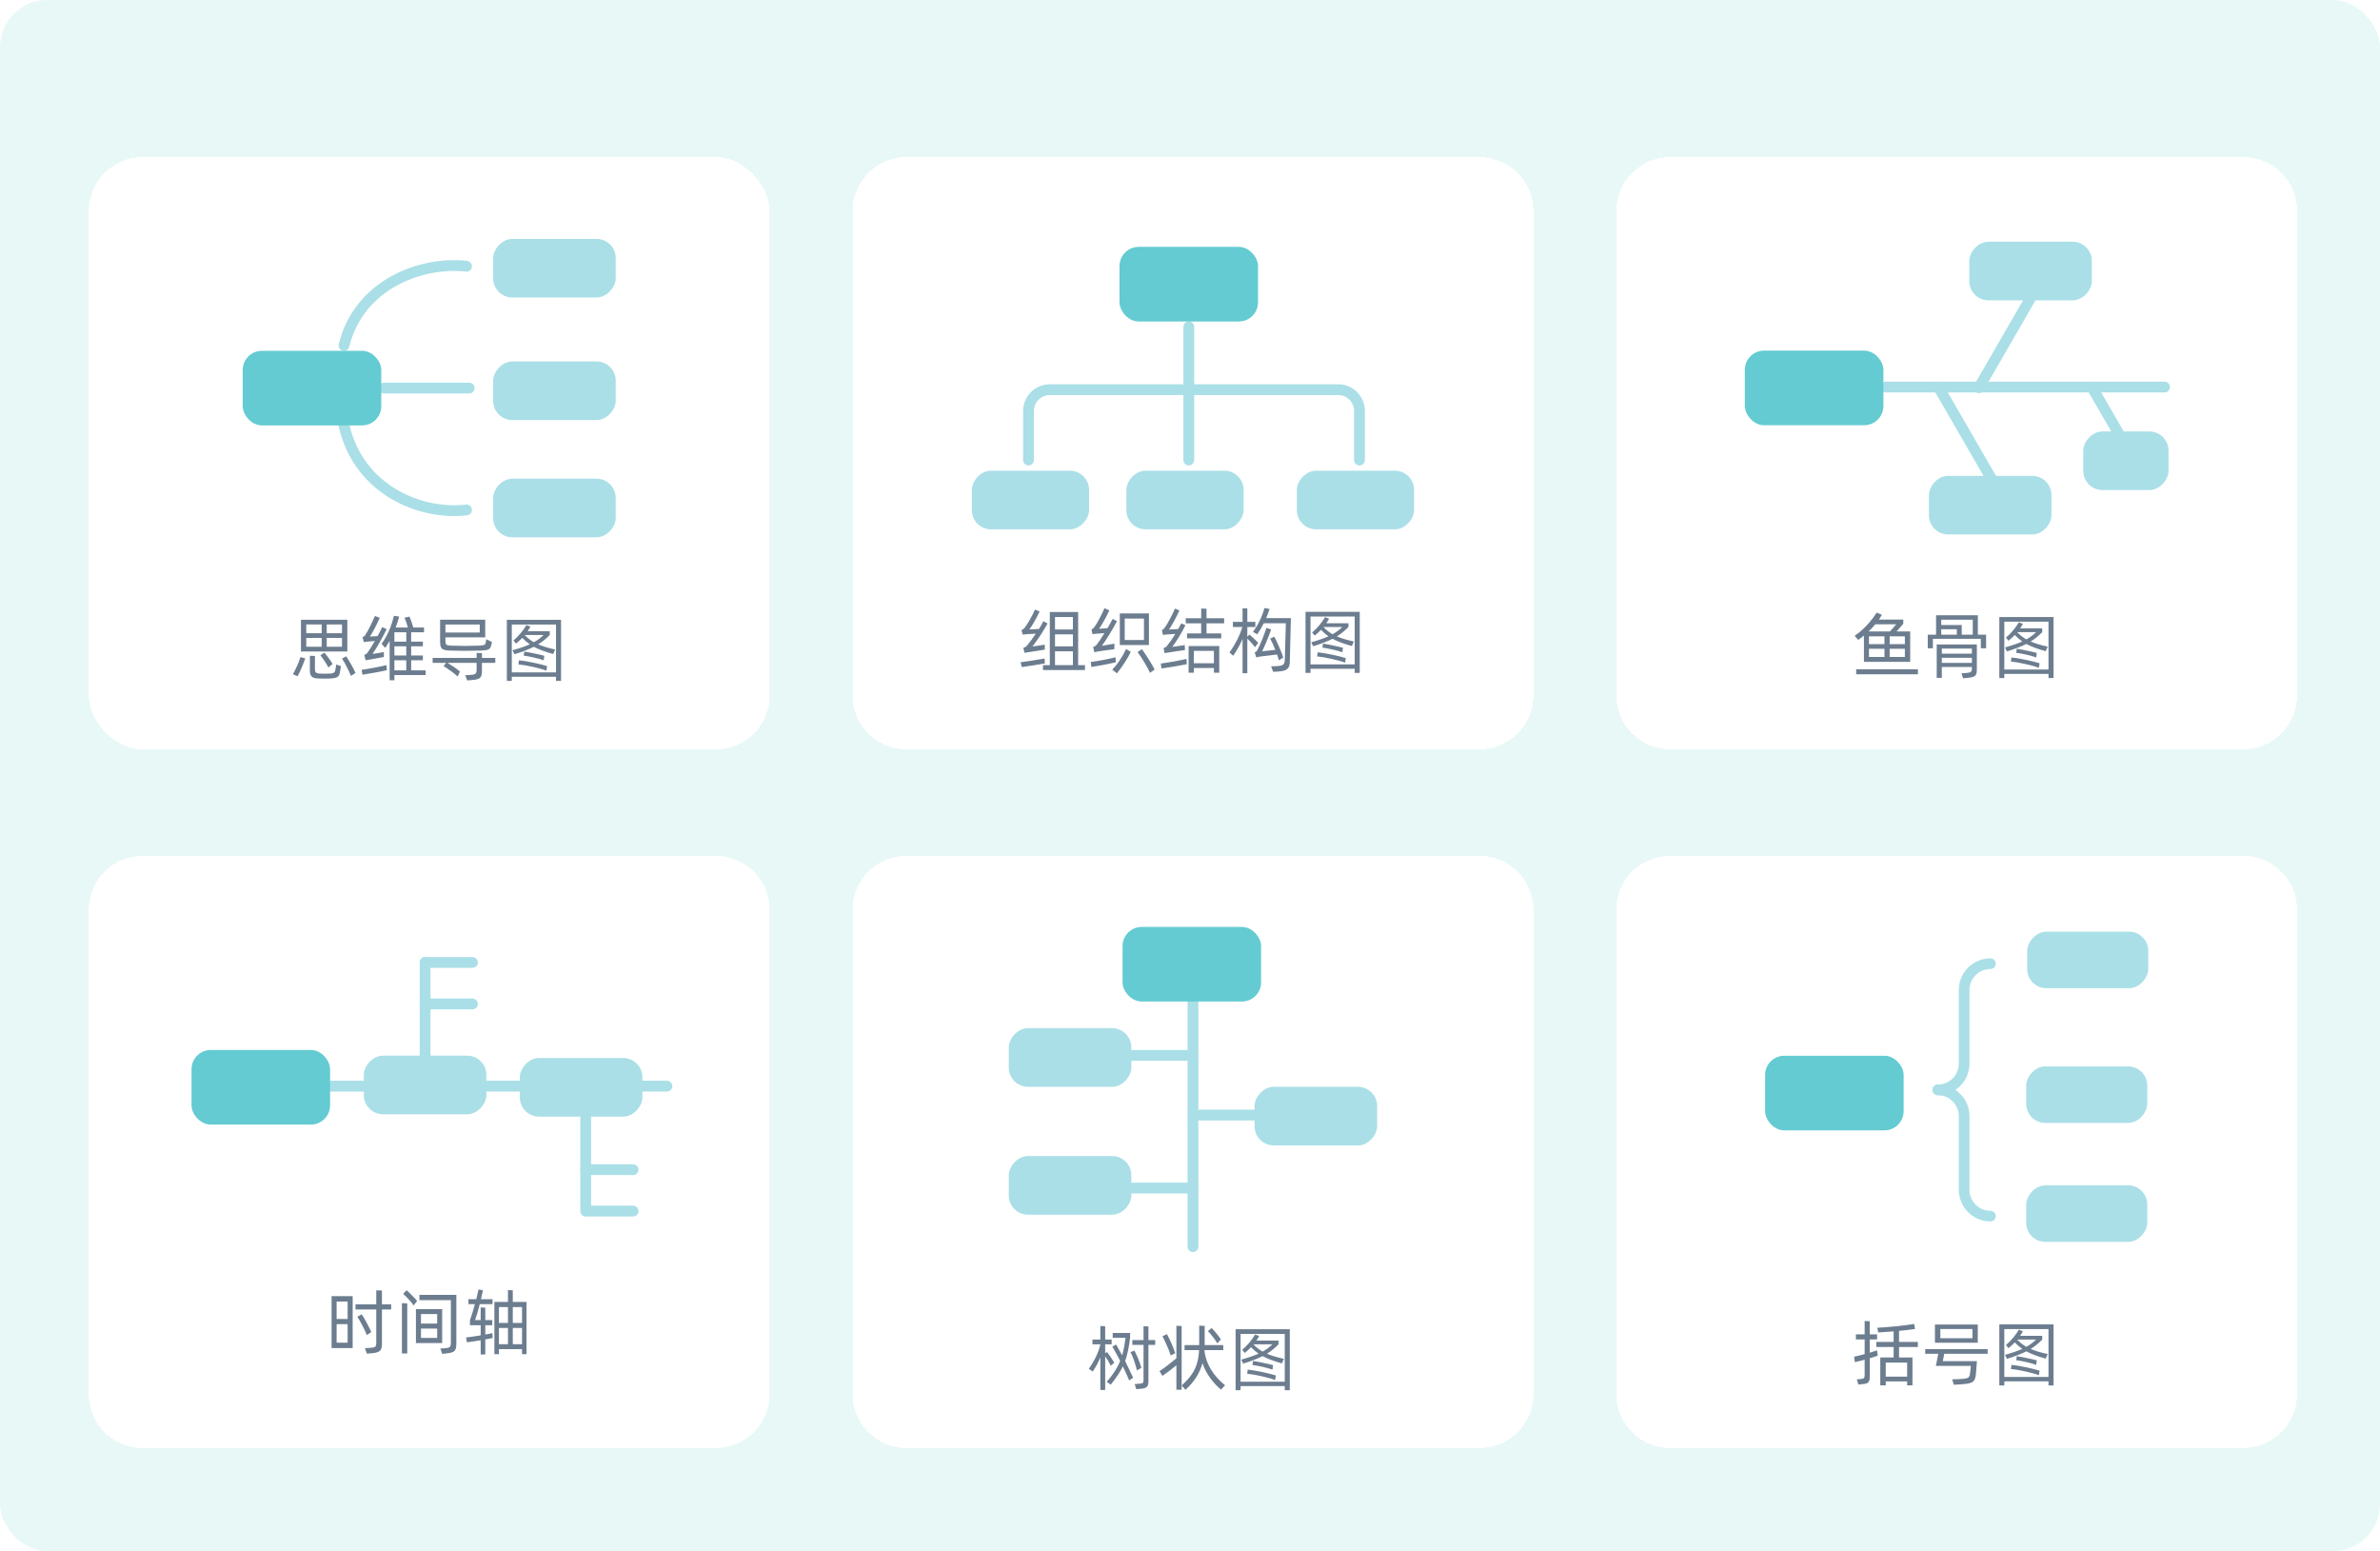 <svg width="402" height="262" viewBox="0 0 402 262" fill="none" xmlns="http://www.w3.org/2000/svg">
<rect width="402" height="262" rx="8" fill="#E8F8F7"/>
<g filter="url(#filter0_d_5688_9207)">
<rect x="15" y="22" width="115" height="100" rx="9.09" fill="white" shape-rendering="crispEdges"/>
<path d="M64.85 61L79.25 61" stroke="#AADFE7" stroke-width="1.824" stroke-linecap="round"/>
<path d="M78.8 40.416C71.211 39.553 60.63 43.439 58.1 53.8" stroke="#AADFE7" stroke-width="1.824" stroke-linecap="round"/>
<path d="M78.8 81.576C71.211 82.497 60.63 78.352 58.1 67.3" stroke="#AADFE7" stroke-width="1.824" stroke-linecap="round"/>
<rect width="20.7" height="9.9" rx="3.24" transform="matrix(-1 0 0 1 104 56.5)" fill="#AADFE7"/>
<rect width="20.7" height="9.9" rx="3.24" transform="matrix(-1 0 0 1 104 76.3)" fill="#AADFE7"/>
<rect width="20.7" height="9.9" rx="3.24" transform="matrix(-1 0 0 1 104 35.8)" fill="#AADFE7"/>
<rect x="41" y="54.7" width="23.4" height="12.6" rx="3.24" fill="#63CBD1"/>
<path d="M50.831 100.128H58.667V105.48H50.831V100.128ZM54.335 102.396V100.92H51.731V102.396H54.335ZM55.187 102.396H57.767V100.92H55.187V102.396ZM54.335 103.188H51.731V104.676H54.335V103.188ZM55.187 103.188V104.676H57.767V103.188H55.187ZM55.463 108.18C55.335 107.9 55.131 107.556 54.851 107.148C54.579 106.732 54.335 106.392 54.119 106.128L54.779 105.672C54.979 105.888 55.227 106.2 55.523 106.608C55.819 107.016 56.035 107.344 56.171 107.592L55.463 108.18ZM56.771 107.688L57.575 107.94C57.527 108.46 57.447 108.92 57.335 109.32C57.271 109.552 57.127 109.724 56.903 109.836C56.687 109.948 56.339 110.016 55.859 110.04C55.619 110.056 55.255 110.064 54.767 110.064C54.287 110.064 53.923 110.056 53.675 110.04C53.203 110.016 52.863 109.908 52.655 109.716C52.447 109.524 52.343 109.22 52.343 108.804V106.2L53.195 106.236V108.468C53.195 108.732 53.251 108.92 53.363 109.032C53.475 109.136 53.671 109.196 53.951 109.212C54.151 109.228 54.451 109.236 54.851 109.236C55.243 109.236 55.539 109.228 55.739 109.212C56.027 109.204 56.235 109.16 56.363 109.08C56.491 109 56.575 108.88 56.615 108.72C56.687 108.48 56.739 108.136 56.771 107.688ZM58.463 106.296C58.703 106.632 58.987 107.092 59.315 107.676C59.651 108.26 59.895 108.736 60.047 109.104L59.279 109.608C59.111 109.176 58.871 108.66 58.559 108.06C58.255 107.452 57.991 106.996 57.767 106.692L58.463 106.296ZM49.475 109.32C49.715 108.904 49.947 108.444 50.171 107.94C50.403 107.428 50.595 106.924 50.747 106.428L51.563 106.644C51.123 107.892 50.687 108.9 50.255 109.668L49.475 109.32ZM71.895 108.672V109.464H66.615V110.34H65.811V103.68C65.579 104.096 65.332 104.496 65.067 104.88L64.456 104.184C65.415 102.856 66.108 101.28 66.531 99.456L67.419 99.588C67.236 100.276 67.04 100.892 66.832 101.436H68.895C68.823 101.148 68.731 100.848 68.62 100.536C68.507 100.224 68.407 99.972 68.32 99.78L69.171 99.588C69.267 99.812 69.379 100.108 69.507 100.476C69.635 100.844 69.736 101.164 69.808 101.436H71.62V102.24H69.448V103.824H71.427V104.604H69.448V106.164H71.427V106.968H69.448V108.672H71.895ZM61.456 103.908L61.227 103.056C61.355 103.016 61.447 102.976 61.504 102.936C61.568 102.888 61.627 102.816 61.684 102.72C61.892 102.416 62.16 101.94 62.487 101.292C62.816 100.644 63.096 100.04 63.328 99.48L64.132 99.804C63.923 100.308 63.651 100.88 63.316 101.52C62.98 102.152 62.703 102.632 62.487 102.96L63.772 102.888C64.067 102.36 64.328 101.852 64.552 101.364L65.308 101.712C65.028 102.304 64.635 103.044 64.132 103.932C63.627 104.812 63.224 105.468 62.919 105.9C63.208 105.86 63.535 105.808 63.904 105.744C64.279 105.68 64.588 105.624 64.828 105.576L64.84 106.416L64.407 106.488L62.428 106.848C62.236 106.864 62.011 106.908 61.755 106.98L61.528 106.056C61.672 106.008 61.779 105.96 61.852 105.912C61.923 105.864 61.992 105.796 62.056 105.708C62.376 105.268 62.795 104.6 63.316 103.704C62.532 103.76 62.084 103.8 61.971 103.824C61.828 103.84 61.656 103.868 61.456 103.908ZM66.615 103.824H68.62V102.24H66.615V103.824ZM66.615 106.164H68.62V104.604H66.615V106.164ZM68.62 106.968H66.615V108.672H68.62V106.968ZM65.308 108.192L65.344 108.636C64.895 108.748 64.251 108.88 63.411 109.032C62.572 109.184 61.843 109.308 61.227 109.404L61.084 108.576C61.596 108.512 62.295 108.396 63.184 108.228C64.072 108.06 64.767 107.912 65.272 107.784L65.308 108.192ZM74.336 103.872V100.116H81.956V103.092H75.236V103.68C75.236 103.912 75.26 104.084 75.308 104.196C75.356 104.3 75.444 104.372 75.572 104.412C75.708 104.452 75.92 104.48 76.208 104.496C77.248 104.528 78.028 104.544 78.548 104.544C79.068 104.544 79.848 104.528 80.888 104.496C81.272 104.48 81.54 104.448 81.692 104.4C81.852 104.352 81.948 104.276 81.98 104.172C82.052 103.964 82.104 103.712 82.136 103.416L83.096 103.872C83.048 104.152 82.972 104.444 82.868 104.748C82.812 104.924 82.664 105.06 82.424 105.156C82.192 105.252 81.812 105.308 81.284 105.324C80.1 105.356 79.212 105.372 78.62 105.372C78.02 105.372 77.128 105.356 75.944 105.324C75.52 105.308 75.192 105.26 74.96 105.18C74.736 105.1 74.576 104.96 74.48 104.76C74.384 104.552 74.336 104.256 74.336 103.872ZM81.032 102.276V100.932H75.236V102.276H81.032ZM83.66 106.572V107.4H81.404V108.78C81.404 109.18 81.352 109.48 81.248 109.68C81.152 109.888 80.98 110.036 80.732 110.124C80.484 110.22 80.108 110.284 79.604 110.316L78.908 110.364L78.584 109.488L79.46 109.44C79.764 109.424 79.988 109.388 80.132 109.332C80.284 109.276 80.384 109.188 80.432 109.068C80.48 108.948 80.504 108.768 80.504 108.528V107.4H75.584C76.432 107.912 77.136 108.4 77.696 108.864L77.3 109.704C76.996 109.416 76.62 109.112 76.172 108.792C75.724 108.464 75.308 108.184 74.924 107.952L75.356 107.4H73.076V106.572H80.504V105.72L81.404 105.756V106.572H83.66ZM85.609 110.448V100.14H94.764V110.448H93.912V109.752H86.448V110.448H85.609ZM86.448 100.932V109.008H93.912V100.932H86.448ZM93.769 105.144L93.433 105.912C92.073 105.536 90.984 105.128 90.168 104.688C89.281 105.136 88.189 105.556 86.892 105.948L86.569 105.276C87.68 104.972 88.653 104.636 89.484 104.268C89.052 103.972 88.629 103.608 88.213 103.176C87.876 103.536 87.525 103.86 87.156 104.148L86.725 103.62C87.141 103.276 87.549 102.864 87.948 102.384C88.349 101.904 88.668 101.452 88.909 101.028L89.593 101.304C89.448 101.552 89.293 101.804 89.124 102.06H92.856V102.696C92.216 103.352 91.564 103.88 90.9 104.28C91.636 104.6 92.593 104.888 93.769 105.144ZM90.168 103.92C90.808 103.568 91.356 103.16 91.812 102.696H88.644C88.644 102.696 88.641 102.7 88.632 102.708C89.073 103.18 89.585 103.584 90.168 103.92ZM88.549 105.504C88.972 105.56 89.537 105.664 90.24 105.816C90.953 105.96 91.516 106.092 91.933 106.212L91.837 106.968C91.436 106.816 90.885 106.66 90.18 106.5C89.477 106.34 88.904 106.236 88.465 106.188L88.549 105.504ZM87.66 106.968C88.252 107.024 89.049 107.156 90.049 107.364C91.049 107.572 91.837 107.768 92.412 107.952L92.281 108.72C91.728 108.504 90.96 108.288 89.977 108.072C89.001 107.856 88.197 107.72 87.564 107.664L87.66 106.968Z" fill="#6C7D8F"/>
</g>
<g filter="url(#filter1_d_5688_9207)">
<path d="M144 31.09C144 26.07 148.07 22 153.09 22H249.91C254.93 22 259 26.07 259 31.09V112.91C259 117.93 254.93 122 249.91 122H153.09C148.07 122 144 117.93 144 112.91V31.09Z" fill="white" shape-rendering="crispEdges"/>
<path d="M173.724 73.15L173.724 64.862C173.724 62.874 175.336 61.262 177.324 61.262L226.026 61.262C228.014 61.262 229.626 62.874 229.626 64.862L229.626 73.15" stroke="#AADFE7" stroke-width="1.824" stroke-linecap="round"/>
<path d="M200.794 50.65L200.794 73.15" stroke="#AADFE7" stroke-width="1.824" stroke-linecap="round"/>
<rect width="19.8" height="9.9" rx="3.24" transform="matrix(-1 0 0 1 210.05 74.95)" fill="#AADFE7"/>
<rect width="19.8" height="9.9" rx="3.24" transform="matrix(-1 0 0 1 183.95 74.95)" fill="#AADFE7"/>
<rect width="19.8" height="9.9" rx="3.24" transform="matrix(-1 0 0 1 238.85 74.95)" fill="#AADFE7"/>
<rect x="189.094" y="37.15" width="23.4" height="12.6" rx="3.24" fill="#63CBD1"/>
<path d="M172.761 102.654L172.533 101.874C172.733 101.802 172.901 101.682 173.037 101.514C173.261 101.25 173.553 100.806 173.913 100.182C174.273 99.55 174.577 98.954 174.825 98.394L175.593 98.73C175.345 99.266 175.049 99.838 174.705 100.446C174.369 101.046 174.085 101.482 173.853 101.754C174.765 101.714 175.309 101.69 175.485 101.682C175.813 101.154 176.061 100.714 176.229 100.362L176.949 100.746C176.261 101.994 175.409 103.294 174.393 104.646C175.425 104.502 176.117 104.398 176.469 104.334L176.481 105.162C176.145 105.218 175.709 105.29 175.173 105.378C174.637 105.458 174.185 105.526 173.817 105.582C173.513 105.622 173.265 105.67 173.073 105.726L172.833 104.886C173.009 104.83 173.141 104.77 173.229 104.706C173.325 104.642 173.421 104.55 173.517 104.43C173.989 103.846 174.469 103.194 174.957 102.474C174.677 102.482 174.241 102.506 173.649 102.546L173.325 102.57C173.173 102.57 172.985 102.598 172.761 102.654ZM182.109 98.814V107.79H183.261V108.618H176.169V107.79H177.321V98.814H182.109ZM181.221 101.766V99.666H178.197V101.766H181.221ZM178.197 104.622H181.221V102.594H178.197V104.622ZM181.221 105.45H178.197V107.79H181.221V105.45ZM176.457 107.118L176.481 107.502C175.497 107.678 174.201 107.882 172.593 108.114L172.377 107.298C173.169 107.21 174.521 107.002 176.433 106.674L176.457 107.118ZM184.537 102.57L184.357 101.742C184.477 101.694 184.561 101.654 184.609 101.622C184.665 101.582 184.729 101.514 184.801 101.418C185.017 101.154 185.301 100.69 185.653 100.026C186.013 99.362 186.313 98.742 186.553 98.166L187.369 98.538C187.145 99.05 186.861 99.61 186.517 100.218C186.181 100.826 185.889 101.302 185.641 101.646C186.145 101.622 186.617 101.59 187.057 101.55C187.465 100.862 187.757 100.338 187.933 99.978L188.665 100.362C188.377 100.93 187.957 101.666 187.405 102.57C186.853 103.474 186.425 104.122 186.121 104.514C186.449 104.466 186.821 104.406 187.237 104.334C187.661 104.262 187.993 104.202 188.233 104.154L188.221 105.09L185.533 105.462C185.277 105.502 185.045 105.554 184.837 105.618L184.645 104.718C184.813 104.662 184.933 104.61 185.005 104.562C185.077 104.514 185.161 104.43 185.257 104.31C185.553 103.926 185.985 103.282 186.553 102.378L185.077 102.486C184.925 102.502 184.745 102.53 184.537 102.57ZM189.145 99.054H194.065V104.394H189.145V99.054ZM189.973 103.542H193.225V99.918H189.973V103.542ZM187.861 108.546C188.309 108.098 188.745 107.55 189.169 106.902C189.601 106.254 189.945 105.642 190.201 105.066L190.993 105.546C190.745 106.09 190.401 106.698 189.961 107.37C189.521 108.042 189.089 108.642 188.665 109.17L187.861 108.546ZM192.877 105.09C193.205 105.53 193.593 106.11 194.041 106.83C194.497 107.55 194.825 108.118 195.025 108.534L194.245 109.086C194.037 108.614 193.721 108.026 193.297 107.322C192.873 106.618 192.489 106.038 192.145 105.582L192.877 105.09ZM188.449 106.95L188.473 107.31C187.977 107.43 187.333 107.566 186.541 107.718C185.757 107.87 185.025 107.998 184.345 108.102L184.237 107.262C184.829 107.182 185.533 107.066 186.349 106.914C187.165 106.754 187.857 106.602 188.425 106.458L188.449 106.95ZM206.766 99.87V100.722H203.79V102.426H206.274V103.266H200.502V102.426H202.89V100.722H200.286V99.87H202.89V98.226L203.79 98.262V99.87H206.766ZM196.434 102.69L196.254 101.85C196.374 101.81 196.458 101.77 196.506 101.73C196.562 101.69 196.622 101.622 196.686 101.526C196.918 101.222 197.21 100.742 197.562 100.086C197.922 99.422 198.222 98.806 198.462 98.238L199.206 98.55C198.982 99.07 198.69 99.658 198.33 100.314C197.978 100.97 197.686 101.458 197.454 101.778C197.494 101.778 197.874 101.758 198.594 101.718L199.002 101.694C199.226 101.302 199.402 100.978 199.53 100.722L200.226 101.046C199.89 101.726 199.518 102.398 199.11 103.062C198.71 103.718 198.346 104.266 198.018 104.706L200.118 104.406L200.142 105.246C199.822 105.286 199.382 105.346 198.822 105.426C198.262 105.506 197.794 105.578 197.418 105.642C197.162 105.666 196.93 105.71 196.722 105.774L196.53 104.91C196.698 104.854 196.818 104.802 196.89 104.754C196.97 104.706 197.054 104.622 197.142 104.502C197.638 103.886 198.098 103.222 198.522 102.51L198.042 102.546C197.65 102.57 197.29 102.594 196.962 102.618C196.77 102.634 196.594 102.658 196.434 102.69ZM201.654 109.062H200.766V104.562H205.938V109.062H205.038V108.27H201.654V109.062ZM205.038 107.466V105.378H201.654V107.466H205.038ZM200.442 107.334L200.454 107.634C199.934 107.738 199.226 107.866 198.33 108.018C197.434 108.17 196.714 108.282 196.17 108.354L196.074 107.514C196.602 107.45 197.322 107.338 198.234 107.178C199.154 107.01 199.878 106.862 200.406 106.734L200.442 107.334ZM218.038 99.846L217.858 107.214C217.85 107.614 217.782 107.93 217.654 108.162C217.526 108.394 217.314 108.562 217.018 108.666C216.73 108.778 216.326 108.846 215.806 108.87L215.05 108.918L214.702 107.994L215.722 107.946C216.074 107.93 216.338 107.89 216.514 107.826C216.698 107.754 216.826 107.642 216.898 107.49C216.97 107.33 217.01 107.098 217.018 106.794C217.026 106.658 217.046 105.946 217.078 104.658C217.118 103.362 217.146 102.394 217.162 101.754L217.186 100.71H213.466C213.114 101.414 212.746 102.038 212.362 102.582L211.63 102.162C212.054 101.61 212.438 100.974 212.782 100.254C213.126 99.534 213.39 98.83 213.574 98.142L214.438 98.298C214.27 98.842 214.078 99.358 213.862 99.846H218.038ZM211.978 104.766C211.842 104.566 211.646 104.326 211.39 104.046C211.134 103.758 210.898 103.514 210.682 103.314V109.146H209.878V103.35C209.686 103.814 209.466 104.27 209.218 104.718C208.97 105.158 208.666 105.654 208.306 106.206L207.67 105.63C208.11 105.038 208.53 104.354 208.93 103.578C209.33 102.802 209.634 102.058 209.842 101.346H208.246V100.482H209.878V98.19L210.682 98.214V100.482H212.038V101.346H210.682V103.014L211.018 102.618C211.218 102.77 211.474 102.994 211.786 103.29C212.106 103.586 212.35 103.83 212.518 104.022L211.978 104.766ZM216.022 106.974C215.982 106.83 215.878 106.502 215.71 105.99C214.606 106.134 213.658 106.25 212.866 106.338C212.706 106.354 212.482 106.402 212.194 106.482L211.918 105.63C212.046 105.582 212.142 105.53 212.206 105.474C212.27 105.41 212.338 105.31 212.41 105.174C212.634 104.774 212.894 104.206 213.19 103.47C213.486 102.734 213.726 102.074 213.91 101.49L214.702 101.766C214.534 102.27 214.294 102.902 213.982 103.662C213.67 104.414 213.406 105.01 213.19 105.45L215.41 105.21C215.09 104.394 214.802 103.762 214.546 103.314L215.23 102.978C215.462 103.386 215.738 103.962 216.058 104.706C216.378 105.442 216.61 106.042 216.754 106.506L216.022 106.974ZM220.515 109.098V98.79H229.671V109.098H228.819V108.402H221.355V109.098H220.515ZM221.355 99.582V107.658H228.819V99.582H221.355ZM228.675 103.794L228.339 104.562C226.979 104.186 225.891 103.778 225.075 103.338C224.187 103.786 223.095 104.206 221.799 104.598L221.475 103.926C222.587 103.622 223.559 103.286 224.391 102.918C223.959 102.622 223.535 102.258 223.119 101.826C222.783 102.186 222.431 102.51 222.063 102.798L221.631 102.27C222.047 101.926 222.455 101.514 222.855 101.034C223.255 100.554 223.575 100.102 223.815 99.678L224.499 99.954C224.355 100.202 224.199 100.454 224.031 100.71H227.763V101.346C227.123 102.002 226.471 102.53 225.807 102.93C226.543 103.25 227.499 103.538 228.675 103.794ZM225.075 102.57C225.715 102.218 226.263 101.81 226.719 101.346H223.551C223.551 101.346 223.547 101.35 223.539 101.358C223.979 101.83 224.491 102.234 225.075 102.57ZM223.455 104.154C223.879 104.21 224.443 104.314 225.147 104.466C225.859 104.61 226.423 104.742 226.839 104.862L226.743 105.618C226.343 105.466 225.791 105.31 225.087 105.15C224.383 104.99 223.811 104.886 223.371 104.838L223.455 104.154ZM222.567 105.618C223.159 105.674 223.955 105.806 224.955 106.014C225.955 106.222 226.743 106.418 227.319 106.602L227.187 107.37C226.635 107.154 225.867 106.938 224.883 106.722C223.907 106.506 223.103 106.37 222.471 106.314L222.567 105.618Z" fill="#6C7D8F"/>
</g>
<g filter="url(#filter2_d_5688_9207)">
<path d="M273 31.09C273 26.07 277.07 22 282.09 22H378.91C383.93 22 388 26.07 388 31.09V112.91C388 117.93 383.93 122 378.91 122H282.09C277.07 122 273 117.93 273 112.91V31.09Z" fill="white" shape-rendering="crispEdges"/>
<path d="M318.56 60.822L365.6 60.822" stroke="#AADFE7" stroke-width="1.824" stroke-linecap="round"/>
<path d="M345.327 41.734L334.24 60.937" stroke="#AADFE7" stroke-width="1.824" stroke-linecap="round"/>
<path d="M338.51 80.026L327.423 60.822" stroke="#AADFE7" stroke-width="1.824" stroke-linecap="round"/>
<path d="M361.523 75.016L353.328 60.822" stroke="#AADFE7" stroke-width="1.824" stroke-linecap="round"/>
<rect width="20.7" height="9.9" rx="3.24" transform="matrix(-1 0 0 1 346.511 75.82)" fill="#AADFE7"/>
<rect width="20.7" height="9.9" rx="3.24" transform="matrix(-1 0 0 1 353.328 36.28)" fill="#AADFE7"/>
<rect width="14.4" height="9.9" rx="3.24" transform="matrix(-1 0 0 1 366.281 68.321)" fill="#AADFE7"/>
<rect x="294.719" y="54.67" width="23.4" height="12.6" rx="3.24" fill="#63CBD1"/>
<path d="M314.833 102.792C314.569 103.016 314.249 103.26 313.873 103.524L313.261 102.828C314.005 102.332 314.697 101.736 315.337 101.04C315.985 100.344 316.533 99.636 316.981 98.916L317.869 99.288C317.725 99.544 317.557 99.812 317.365 100.092H321.481V100.8C321.417 100.864 321.041 101.296 320.353 102.096H322.645V107.232H314.833V102.792ZM316.753 100.884C316.377 101.34 316.001 101.744 315.625 102.096H319.225L319.633 101.64C320.049 101.176 320.269 100.924 320.293 100.884H316.753ZM315.685 102.924V104.244H318.301V102.924H315.685ZM319.177 104.244H321.745V102.924H319.177V104.244ZM318.301 105.024H315.685V106.404H318.301V105.024ZM319.177 105.024V106.404H321.745V105.024H319.177ZM313.525 109.332V108.492H323.953V109.332H313.525ZM334.074 99.36V102.648H335.466V104.94H334.578V103.344H326.478V104.94H325.614V102.648H327.018V99.36H334.074ZM333.21 102.648V100.116H327.894V101.016H331.35V102.648H333.21ZM330.522 101.724H327.894V102.648H330.522V101.724ZM327.126 109.932V104.292H333.906V108.54C333.906 108.892 333.862 109.16 333.774 109.344C333.694 109.528 333.542 109.664 333.318 109.752C333.094 109.84 332.754 109.904 332.298 109.944L331.578 110.004L331.302 109.164L332.07 109.116C332.35 109.1 332.558 109.068 332.694 109.02C332.83 108.98 332.926 108.908 332.982 108.804C333.038 108.708 333.066 108.564 333.066 108.372V108.096H327.99V109.932H327.126ZM333.066 105.852V104.988H327.99V105.852H333.066ZM327.99 106.548V107.4H333.066V106.548H327.99ZM337.702 109.968V99.66H346.858V109.968H346.006V109.272H338.542V109.968H337.702ZM338.542 100.452V108.528H346.006V100.452H338.542ZM345.862 104.664L345.526 105.432C344.166 105.056 343.078 104.648 342.262 104.208C341.374 104.656 340.282 105.076 338.986 105.468L338.662 104.796C339.774 104.492 340.746 104.156 341.578 103.788C341.146 103.492 340.722 103.128 340.306 102.696C339.97 103.056 339.618 103.38 339.25 103.668L338.818 103.14C339.234 102.796 339.642 102.384 340.042 101.904C340.442 101.424 340.762 100.972 341.002 100.548L341.686 100.824C341.542 101.072 341.386 101.324 341.218 101.58H344.95V102.216C344.31 102.872 343.658 103.4 342.994 103.8C343.73 104.12 344.686 104.408 345.862 104.664ZM342.262 103.44C342.902 103.088 343.45 102.68 343.906 102.216H340.738C340.738 102.216 340.734 102.22 340.726 102.228C341.166 102.7 341.678 103.104 342.262 103.44ZM340.642 105.024C341.066 105.08 341.63 105.184 342.334 105.336C343.046 105.48 343.61 105.612 344.026 105.732L343.93 106.488C343.53 106.336 342.978 106.18 342.274 106.02C341.57 105.86 340.998 105.756 340.558 105.708L340.642 105.024ZM339.754 106.488C340.346 106.544 341.142 106.676 342.142 106.884C343.142 107.092 343.93 107.288 344.506 107.472L344.374 108.24C343.822 108.024 343.054 107.808 342.07 107.592C341.094 107.376 340.29 107.24 339.658 107.184L339.754 106.488Z" fill="#6C7D8F"/>
</g>
<g filter="url(#filter3_d_5688_9207)">
<path d="M15 149.09C15 144.07 19.07 140 24.09 140H120.91C125.93 140 130 144.07 130 149.09V230.91C130 235.93 125.93 240 120.91 240H24.09C19.07 240 15 235.93 15 230.91V149.09Z" fill="white" shape-rendering="crispEdges"/>
<path d="M71.803 174.008L71.803 158.008" stroke="#AADFE7" stroke-width="1.824" stroke-linecap="round"/>
<path d="M71.803 165.004H79.803" stroke="#AADFE7" stroke-width="1.824" stroke-linecap="round"/>
<path d="M71.803 158.004H79.803" stroke="#AADFE7" stroke-width="1.824" stroke-linecap="round"/>
<path d="M98.928 199.996H106.928" stroke="#AADFE7" stroke-width="1.824" stroke-linecap="round"/>
<path d="M98.928 192.996H106.928" stroke="#AADFE7" stroke-width="1.824" stroke-linecap="round"/>
<path d="M98.928 199.51L98.928 183.51" stroke="#AADFE7" stroke-width="1.824" stroke-linecap="round"/>
<path d="M53.647 178.891H112.647" stroke="#AADFE7" stroke-width="1.824" stroke-linecap="round"/>
<rect width="20.7" height="9.9" rx="3.24" transform="matrix(1 0 0 -1 87.803 184.037)" fill="#AADFE7"/>
<rect width="20.7" height="9.9" rx="3.24" transform="matrix(1 0 0 -1 61.452 183.644)" fill="#AADFE7"/>
<rect x="32.353" y="172.782" width="23.4" height="12.6" rx="3.24" fill="#63CBD1"/>
<path d="M66.073 215.736V216.612H64.513V222.408C64.513 222.816 64.461 223.124 64.357 223.332C64.253 223.548 64.069 223.704 63.805 223.8C63.541 223.904 63.145 223.976 62.617 224.016L61.957 224.064L61.645 223.14L62.485 223.092C62.821 223.068 63.061 223.032 63.205 222.984C63.357 222.928 63.453 222.844 63.493 222.732C63.533 222.612 63.553 222.42 63.553 222.156V216.612H60.049V215.736H63.553V213.372L64.513 213.408V215.736H66.073ZM59.569 223.128H56.005V214.356H59.569V223.128ZM58.717 218.22V215.268H56.857V218.22H58.717ZM61.957 220.932C61.805 220.516 61.561 219.988 61.225 219.348C60.897 218.708 60.609 218.204 60.361 217.836L61.093 217.428C61.333 217.772 61.621 218.26 61.957 218.892C62.301 219.524 62.553 220.036 62.713 220.428L61.957 220.932ZM56.857 219.084V222.216H58.717V219.084H56.857ZM68.658 213.36C68.898 213.552 69.206 213.84 69.582 214.224C69.958 214.6 70.25 214.912 70.458 215.16L69.87 215.928C69.678 215.64 69.398 215.296 69.03 214.896C68.662 214.496 68.35 214.192 68.094 213.984L68.658 213.36ZM70.842 214.14H77.082V222.396C77.082 222.828 77.03 223.148 76.926 223.356C76.83 223.572 76.662 223.728 76.422 223.824C76.182 223.92 75.806 223.992 75.294 224.04L74.682 224.1L74.382 223.2L75.138 223.152C75.45 223.128 75.674 223.088 75.81 223.032C75.946 222.984 76.038 222.9 76.086 222.78C76.134 222.652 76.158 222.444 76.158 222.156V215.028H70.842V214.14ZM68.79 224.04H67.89V215.544L68.79 215.58V224.04ZM70.254 216.54H74.682V222.276H70.254V216.54ZM73.842 218.988V217.38H71.106V218.988H73.842ZM71.106 219.84V221.412H73.842V219.84H71.106ZM83.194 221.016L83.218 221.436C82.73 221.532 82.314 221.608 81.97 221.664V224.208H81.19V221.808C80.118 221.976 79.346 222.092 78.874 222.156L78.718 221.34C79.254 221.284 80.078 221.164 81.19 220.98V219.264H79.378V218.4C79.658 217.664 79.938 216.768 80.218 215.712H79.126V214.872H80.446C80.606 214.248 80.734 213.7 80.83 213.228L81.574 213.372C81.51 213.7 81.398 214.2 81.238 214.872H83.194V215.712H81.034C80.746 216.848 80.482 217.744 80.242 218.4H81.19V216.264L81.97 216.3V218.4H83.146V219.264H81.97V220.836L83.17 220.608L83.194 221.016ZM86.614 213.372V215.328H88.93V224.16H88.174V223.308H84.274V224.16H83.506V215.328H85.798V213.336L86.614 213.372ZM85.798 218.88V216.204H84.274V218.88H85.798ZM88.174 218.88V216.204H86.614V218.88H88.174ZM85.798 219.732H84.274V222.468H85.798V219.732ZM86.614 219.732V222.468H88.174V219.732H86.614Z" fill="#6C7D8F"/>
</g>
<g filter="url(#filter4_d_5688_9207)">
<path d="M144 149.09C144 144.07 148.07 140 153.09 140H249.91C254.93 140 259 144.07 259 149.09V230.91C259 235.93 254.93 240 249.91 240H153.09C148.07 240 144 235.93 144 230.91V149.09Z" fill="white" shape-rendering="crispEdges"/>
<path d="M188.261 173.694L201.214 173.694" stroke="#AADFE7" stroke-width="1.824" stroke-linecap="round"/>
<path d="M187.579 196.1L201.214 196.1" stroke="#AADFE7" stroke-width="1.824" stroke-linecap="round"/>
<path d="M202.5 183.772L216.135 183.772" stroke="#AADFE7" stroke-width="1.824" stroke-linecap="round"/>
<path d="M201.5 164L201.5 206" stroke="#AADFE7" stroke-width="1.824" stroke-linecap="round"/>
<rect width="20.7" height="9.9" rx="3.24" transform="matrix(-1 0 0 1 191.093 190.7)" fill="#AADFE7"/>
<rect width="20.7" height="9.9" rx="3.24" transform="matrix(-1 0 0 1 191.093 169.1)" fill="#AADFE7"/>
<rect width="20.7" height="9.9" rx="3.24" transform="matrix(-1 0 0 1 232.607 179)" fill="#AADFE7"/>
<rect x="189.608" y="152" width="23.4" height="12.6" rx="3.24" fill="#63CBD1"/>
<path d="M187.621 226.108C187.341 225.532 187.025 225 186.673 224.512V230.2H185.857V224.692C185.553 225.468 185.125 226.268 184.573 227.092L183.913 226.624C184.905 225.208 185.553 223.836 185.857 222.508V222.496H184.525V221.692H185.857V219.4L186.673 219.436V221.692H187.765V222.496H186.673V224.008L186.985 223.792C187.433 224.352 187.841 224.956 188.209 225.604L187.621 226.108ZM195.121 221.776V222.592H193.981V228.784C193.981 229.192 193.893 229.484 193.717 229.66C193.541 229.844 193.213 229.956 192.733 229.996L191.929 230.068L191.653 229.216L192.553 229.132C192.745 229.116 192.881 229.088 192.961 229.048C193.041 229.008 193.093 228.944 193.117 228.856C193.141 228.768 193.153 228.624 193.153 228.424V222.592H191.257V221.776H193.153V219.436L193.981 219.472V221.776H195.121ZM190.885 221.392C190.781 222.232 190.661 222.964 190.525 223.588C190.397 224.204 190.237 224.78 190.045 225.316C190.597 226.428 191.049 227.368 191.401 228.136L190.729 228.592C190.465 227.952 190.109 227.16 189.661 226.216C189.213 227.144 188.533 228.172 187.621 229.3L186.937 228.832C187.465 228.216 187.909 227.632 188.269 227.08C188.637 226.52 188.949 225.924 189.205 225.292C188.845 224.588 188.405 223.784 187.885 222.88L188.521 222.532C188.785 222.98 189.125 223.584 189.541 224.344C189.781 223.536 189.969 222.552 190.105 221.392H187.945V220.576H190.885V221.392ZM192.049 226.9C191.641 225.404 191.273 224.376 190.945 223.816L191.617 223.552C191.857 224.032 192.065 224.484 192.241 224.908C192.425 225.324 192.609 225.84 192.793 226.456L192.049 226.9ZM206.922 229.42L206.226 230.14C205.506 229.532 204.878 228.848 204.342 228.088C203.806 227.328 203.394 226.524 203.106 225.676C202.626 227.404 201.666 228.904 200.226 230.176L199.602 229.432C200.306 228.8 200.866 228.184 201.282 227.584C201.698 226.976 201.998 226.348 202.182 225.7C202.374 225.044 202.49 224.3 202.53 223.468H200.082V222.628H202.554V219.34L203.478 219.376V222.616V222.628H206.622V223.468H203.454L203.442 223.624C203.722 225.808 204.882 227.74 206.922 229.42ZM198.702 219.364L199.59 219.4V230.164H198.702V226.036C198.406 226.284 198.038 226.576 197.598 226.912C197.158 227.248 196.738 227.552 196.338 227.824L195.846 227.02C196.27 226.748 196.746 226.408 197.274 226C197.81 225.584 198.286 225.2 198.702 224.848V219.364ZM205.614 222.328C205.414 221.976 205.158 221.604 204.846 221.212C204.542 220.82 204.27 220.508 204.03 220.276L204.642 219.736C204.866 219.944 205.146 220.256 205.482 220.672C205.826 221.088 206.07 221.42 206.214 221.668L205.614 222.328ZM197.742 224.368C197.59 223.88 197.378 223.332 197.106 222.724C196.842 222.116 196.59 221.584 196.35 221.128L197.106 220.768C197.37 221.256 197.63 221.796 197.886 222.388C198.142 222.972 198.35 223.508 198.51 223.996L197.742 224.368ZM208.702 230.248V219.94H217.858V230.248H217.006V229.552H209.542V230.248H208.702ZM209.542 220.732V228.808H217.006V220.732H209.542ZM216.862 224.944L216.526 225.712C215.166 225.336 214.078 224.928 213.262 224.488C212.374 224.936 211.282 225.356 209.986 225.748L209.662 225.076C210.774 224.772 211.746 224.436 212.578 224.068C212.146 223.772 211.722 223.408 211.306 222.976C210.97 223.336 210.618 223.66 210.25 223.948L209.818 223.42C210.234 223.076 210.642 222.664 211.042 222.184C211.442 221.704 211.762 221.252 212.002 220.828L212.686 221.104C212.542 221.352 212.386 221.604 212.218 221.86H215.95V222.496C215.31 223.152 214.658 223.68 213.994 224.08C214.73 224.4 215.686 224.688 216.862 224.944ZM213.262 223.72C213.902 223.368 214.45 222.96 214.906 222.496H211.738C211.738 222.496 211.734 222.5 211.726 222.508C212.166 222.98 212.678 223.384 213.262 223.72ZM211.642 225.304C212.066 225.36 212.63 225.464 213.334 225.616C214.046 225.76 214.61 225.892 215.026 226.012L214.93 226.768C214.53 226.616 213.978 226.46 213.274 226.3C212.57 226.14 211.998 226.036 211.558 225.988L211.642 225.304ZM210.754 226.768C211.346 226.824 212.142 226.956 213.142 227.164C214.142 227.372 214.93 227.568 215.506 227.752L215.374 228.52C214.822 228.304 214.054 228.088 213.07 227.872C212.094 227.656 211.29 227.52 210.658 227.464L210.754 226.768Z" fill="#6C7D8F"/>
</g>
<g filter="url(#filter5_d_5688_9207)">
<path d="M273 149.09C273 144.07 277.07 140 282.09 140H378.91C383.93 140 388 144.07 388 149.09V230.91C388 235.93 383.93 240 378.91 240H282.09C277.07 240 273 235.93 273 230.91V149.09Z" fill="white" shape-rendering="crispEdges"/>
<rect x="298.139" y="173.757" width="23.4" height="12.6" rx="3.24" fill="#63CBD1"/>
<rect width="20.452" height="9.544" rx="3.24" transform="matrix(-1 0 0 1 362.861 152.807)" fill="#AADFE7"/>
<rect width="20.452" height="9.544" rx="3.24" transform="matrix(-1 0 0 1 362.691 175.557)" fill="#AADFE7"/>
<rect width="20.452" height="9.544" rx="3.24" transform="matrix(-1 0 0 1 362.691 195.649)" fill="#AADFE7"/>
<path d="M336.2 158.207V158.207C333.747 158.207 331.759 160.195 331.759 162.648V175.082C331.759 177.535 329.771 179.523 327.318 179.523V179.523" stroke="#AADFE7" stroke-width="1.8" stroke-linecap="round"/>
<path d="M336.2 200.839V200.839C333.747 200.839 331.759 198.851 331.759 196.398V183.964C331.759 181.511 329.771 179.523 327.318 179.523V179.523" stroke="#AADFE7" stroke-width="1.8" stroke-linecap="round"/>
<path d="M317.113 224.005L317.173 224.401C316.877 224.521 316.425 224.669 315.817 224.845V227.989C315.817 228.317 315.773 228.565 315.685 228.733C315.605 228.901 315.469 229.021 315.277 229.093C315.085 229.165 314.801 229.213 314.425 229.237L313.897 229.285L313.621 228.409L314.221 228.361C314.525 228.337 314.721 228.281 314.809 228.193C314.905 228.113 314.953 227.949 314.953 227.701V225.085C314.377 225.253 313.825 225.389 313.297 225.493L313.177 224.581C313.545 224.509 314.137 224.365 314.953 224.149V221.665H313.477V220.813H314.953V218.557L315.817 218.593V220.813H317.053V221.665H315.817V223.909C316.217 223.789 316.625 223.657 317.041 223.513L317.113 224.005ZM323.941 222.949H320.761V224.713H323.029V229.417H322.129V228.757H318.517V229.417H317.593V224.713H319.849V222.949H316.921V222.085H319.849V220.309C319.089 220.373 318.221 220.433 317.245 220.489L317.089 219.697C318.145 219.633 319.253 219.545 320.413 219.433C321.573 219.313 322.541 219.185 323.317 219.049L323.473 219.901C322.801 220.005 321.897 220.113 320.761 220.225V222.085H323.941V222.949ZM318.517 227.953H322.129V225.577H318.517V227.953ZM326.826 219.145H334.062V222.229H326.826V219.145ZM327.738 221.461H333.162V219.913H327.738V221.461ZM335.73 224.089H328.398L328.158 225.337H333.918C333.83 226.545 333.774 227.265 333.75 227.497C333.702 227.977 333.606 228.329 333.462 228.553C333.318 228.785 333.066 228.949 332.706 229.045C332.354 229.149 331.806 229.221 331.062 229.261L330.018 229.321L329.73 228.409L331.026 228.361C331.538 228.337 331.906 228.297 332.13 228.241C332.354 228.185 332.51 228.089 332.598 227.953C332.686 227.817 332.742 227.597 332.766 227.293C332.838 226.789 332.878 226.405 332.886 226.141H326.982L327.39 224.089H325.182V223.297H335.73V224.089ZM337.702 229.441V219.133H346.858V229.441H346.006V228.745H338.542V229.441H337.702ZM338.542 219.925V228.001H346.006V219.925H338.542ZM345.862 224.137L345.526 224.905C344.166 224.529 343.078 224.121 342.262 223.681C341.374 224.129 340.282 224.549 338.986 224.941L338.662 224.269C339.774 223.965 340.746 223.629 341.578 223.261C341.146 222.965 340.722 222.601 340.306 222.169C339.97 222.529 339.618 222.853 339.25 223.141L338.818 222.613C339.234 222.269 339.642 221.857 340.042 221.377C340.442 220.897 340.762 220.445 341.002 220.021L341.686 220.297C341.542 220.545 341.386 220.797 341.218 221.053H344.95V221.689C344.31 222.345 343.658 222.873 342.994 223.273C343.73 223.593 344.686 223.881 345.862 224.137ZM342.262 222.913C342.902 222.561 343.45 222.153 343.906 221.689H340.738C340.738 221.689 340.734 221.693 340.726 221.701C341.166 222.173 341.678 222.577 342.262 222.913ZM340.642 224.497C341.066 224.553 341.63 224.657 342.334 224.809C343.046 224.953 343.61 225.085 344.026 225.205L343.93 225.961C343.53 225.809 342.978 225.653 342.274 225.493C341.57 225.333 340.998 225.229 340.558 225.181L340.642 224.497ZM339.754 225.961C340.346 226.017 341.142 226.149 342.142 226.357C343.142 226.565 343.93 226.761 344.506 226.945L344.374 227.713C343.822 227.497 343.054 227.281 342.07 227.065C341.094 226.849 340.29 226.713 339.658 226.657L339.754 225.961Z" fill="#6C7D8F"/>
</g>
<defs>
<filter id="filter0_d_5688_9207" x="2.88" y="14.425" width="139.24" height="124.24" filterUnits="userSpaceOnUse" color-interpolation-filters="sRGB">
<feFlood flood-opacity="0" result="BackgroundImageFix"/>
<feColorMatrix in="SourceAlpha" type="matrix" values="0 0 0 0 0 0 0 0 0 0 0 0 0 0 0 0 0 0 127 0" result="hardAlpha"/>
<feOffset dy="4.545"/>
<feGaussianBlur stdDeviation="6.06"/>
<feComposite in2="hardAlpha" operator="out"/>
<feColorMatrix type="matrix" values="0 0 0 0 0.221 0 0 0 0 0.485 0 0 0 0 0.501 0 0 0 0.1 0"/>
<feBlend mode="normal" in2="BackgroundImageFix" result="effect1_dropShadow_5688_9207"/>
<feBlend mode="normal" in="SourceGraphic" in2="effect1_dropShadow_5688_9207" result="shape"/>
</filter>
<filter id="filter1_d_5688_9207" x="131.88" y="14.425" width="139.24" height="124.24" filterUnits="userSpaceOnUse" color-interpolation-filters="sRGB">
<feFlood flood-opacity="0" result="BackgroundImageFix"/>
<feColorMatrix in="SourceAlpha" type="matrix" values="0 0 0 0 0 0 0 0 0 0 0 0 0 0 0 0 0 0 127 0" result="hardAlpha"/>
<feOffset dy="4.545"/>
<feGaussianBlur stdDeviation="6.06"/>
<feComposite in2="hardAlpha" operator="out"/>
<feColorMatrix type="matrix" values="0 0 0 0 0.221 0 0 0 0 0.485 0 0 0 0 0.501 0 0 0 0.1 0"/>
<feBlend mode="normal" in2="BackgroundImageFix" result="effect1_dropShadow_5688_9207"/>
<feBlend mode="normal" in="SourceGraphic" in2="effect1_dropShadow_5688_9207" result="shape"/>
</filter>
<filter id="filter2_d_5688_9207" x="260.88" y="14.425" width="139.24" height="124.24" filterUnits="userSpaceOnUse" color-interpolation-filters="sRGB">
<feFlood flood-opacity="0" result="BackgroundImageFix"/>
<feColorMatrix in="SourceAlpha" type="matrix" values="0 0 0 0 0 0 0 0 0 0 0 0 0 0 0 0 0 0 127 0" result="hardAlpha"/>
<feOffset dy="4.545"/>
<feGaussianBlur stdDeviation="6.06"/>
<feComposite in2="hardAlpha" operator="out"/>
<feColorMatrix type="matrix" values="0 0 0 0 0.221 0 0 0 0 0.485 0 0 0 0 0.501 0 0 0 0.1 0"/>
<feBlend mode="normal" in2="BackgroundImageFix" result="effect1_dropShadow_5688_9207"/>
<feBlend mode="normal" in="SourceGraphic" in2="effect1_dropShadow_5688_9207" result="shape"/>
</filter>
<filter id="filter3_d_5688_9207" x="2.88" y="132.425" width="139.24" height="124.24" filterUnits="userSpaceOnUse" color-interpolation-filters="sRGB">
<feFlood flood-opacity="0" result="BackgroundImageFix"/>
<feColorMatrix in="SourceAlpha" type="matrix" values="0 0 0 0 0 0 0 0 0 0 0 0 0 0 0 0 0 0 127 0" result="hardAlpha"/>
<feOffset dy="4.545"/>
<feGaussianBlur stdDeviation="6.06"/>
<feComposite in2="hardAlpha" operator="out"/>
<feColorMatrix type="matrix" values="0 0 0 0 0.221 0 0 0 0 0.485 0 0 0 0 0.501 0 0 0 0.1 0"/>
<feBlend mode="normal" in2="BackgroundImageFix" result="effect1_dropShadow_5688_9207"/>
<feBlend mode="normal" in="SourceGraphic" in2="effect1_dropShadow_5688_9207" result="shape"/>
</filter>
<filter id="filter4_d_5688_9207" x="131.88" y="132.425" width="139.24" height="124.24" filterUnits="userSpaceOnUse" color-interpolation-filters="sRGB">
<feFlood flood-opacity="0" result="BackgroundImageFix"/>
<feColorMatrix in="SourceAlpha" type="matrix" values="0 0 0 0 0 0 0 0 0 0 0 0 0 0 0 0 0 0 127 0" result="hardAlpha"/>
<feOffset dy="4.545"/>
<feGaussianBlur stdDeviation="6.06"/>
<feComposite in2="hardAlpha" operator="out"/>
<feColorMatrix type="matrix" values="0 0 0 0 0.221 0 0 0 0 0.485 0 0 0 0 0.501 0 0 0 0.1 0"/>
<feBlend mode="normal" in2="BackgroundImageFix" result="effect1_dropShadow_5688_9207"/>
<feBlend mode="normal" in="SourceGraphic" in2="effect1_dropShadow_5688_9207" result="shape"/>
</filter>
<filter id="filter5_d_5688_9207" x="260.88" y="132.425" width="139.24" height="124.24" filterUnits="userSpaceOnUse" color-interpolation-filters="sRGB">
<feFlood flood-opacity="0" result="BackgroundImageFix"/>
<feColorMatrix in="SourceAlpha" type="matrix" values="0 0 0 0 0 0 0 0 0 0 0 0 0 0 0 0 0 0 127 0" result="hardAlpha"/>
<feOffset dy="4.545"/>
<feGaussianBlur stdDeviation="6.06"/>
<feComposite in2="hardAlpha" operator="out"/>
<feColorMatrix type="matrix" values="0 0 0 0 0.221 0 0 0 0 0.485 0 0 0 0 0.501 0 0 0 0.1 0"/>
<feBlend mode="normal" in2="BackgroundImageFix" result="effect1_dropShadow_5688_9207"/>
<feBlend mode="normal" in="SourceGraphic" in2="effect1_dropShadow_5688_9207" result="shape"/>
</filter>
</defs>
</svg>
